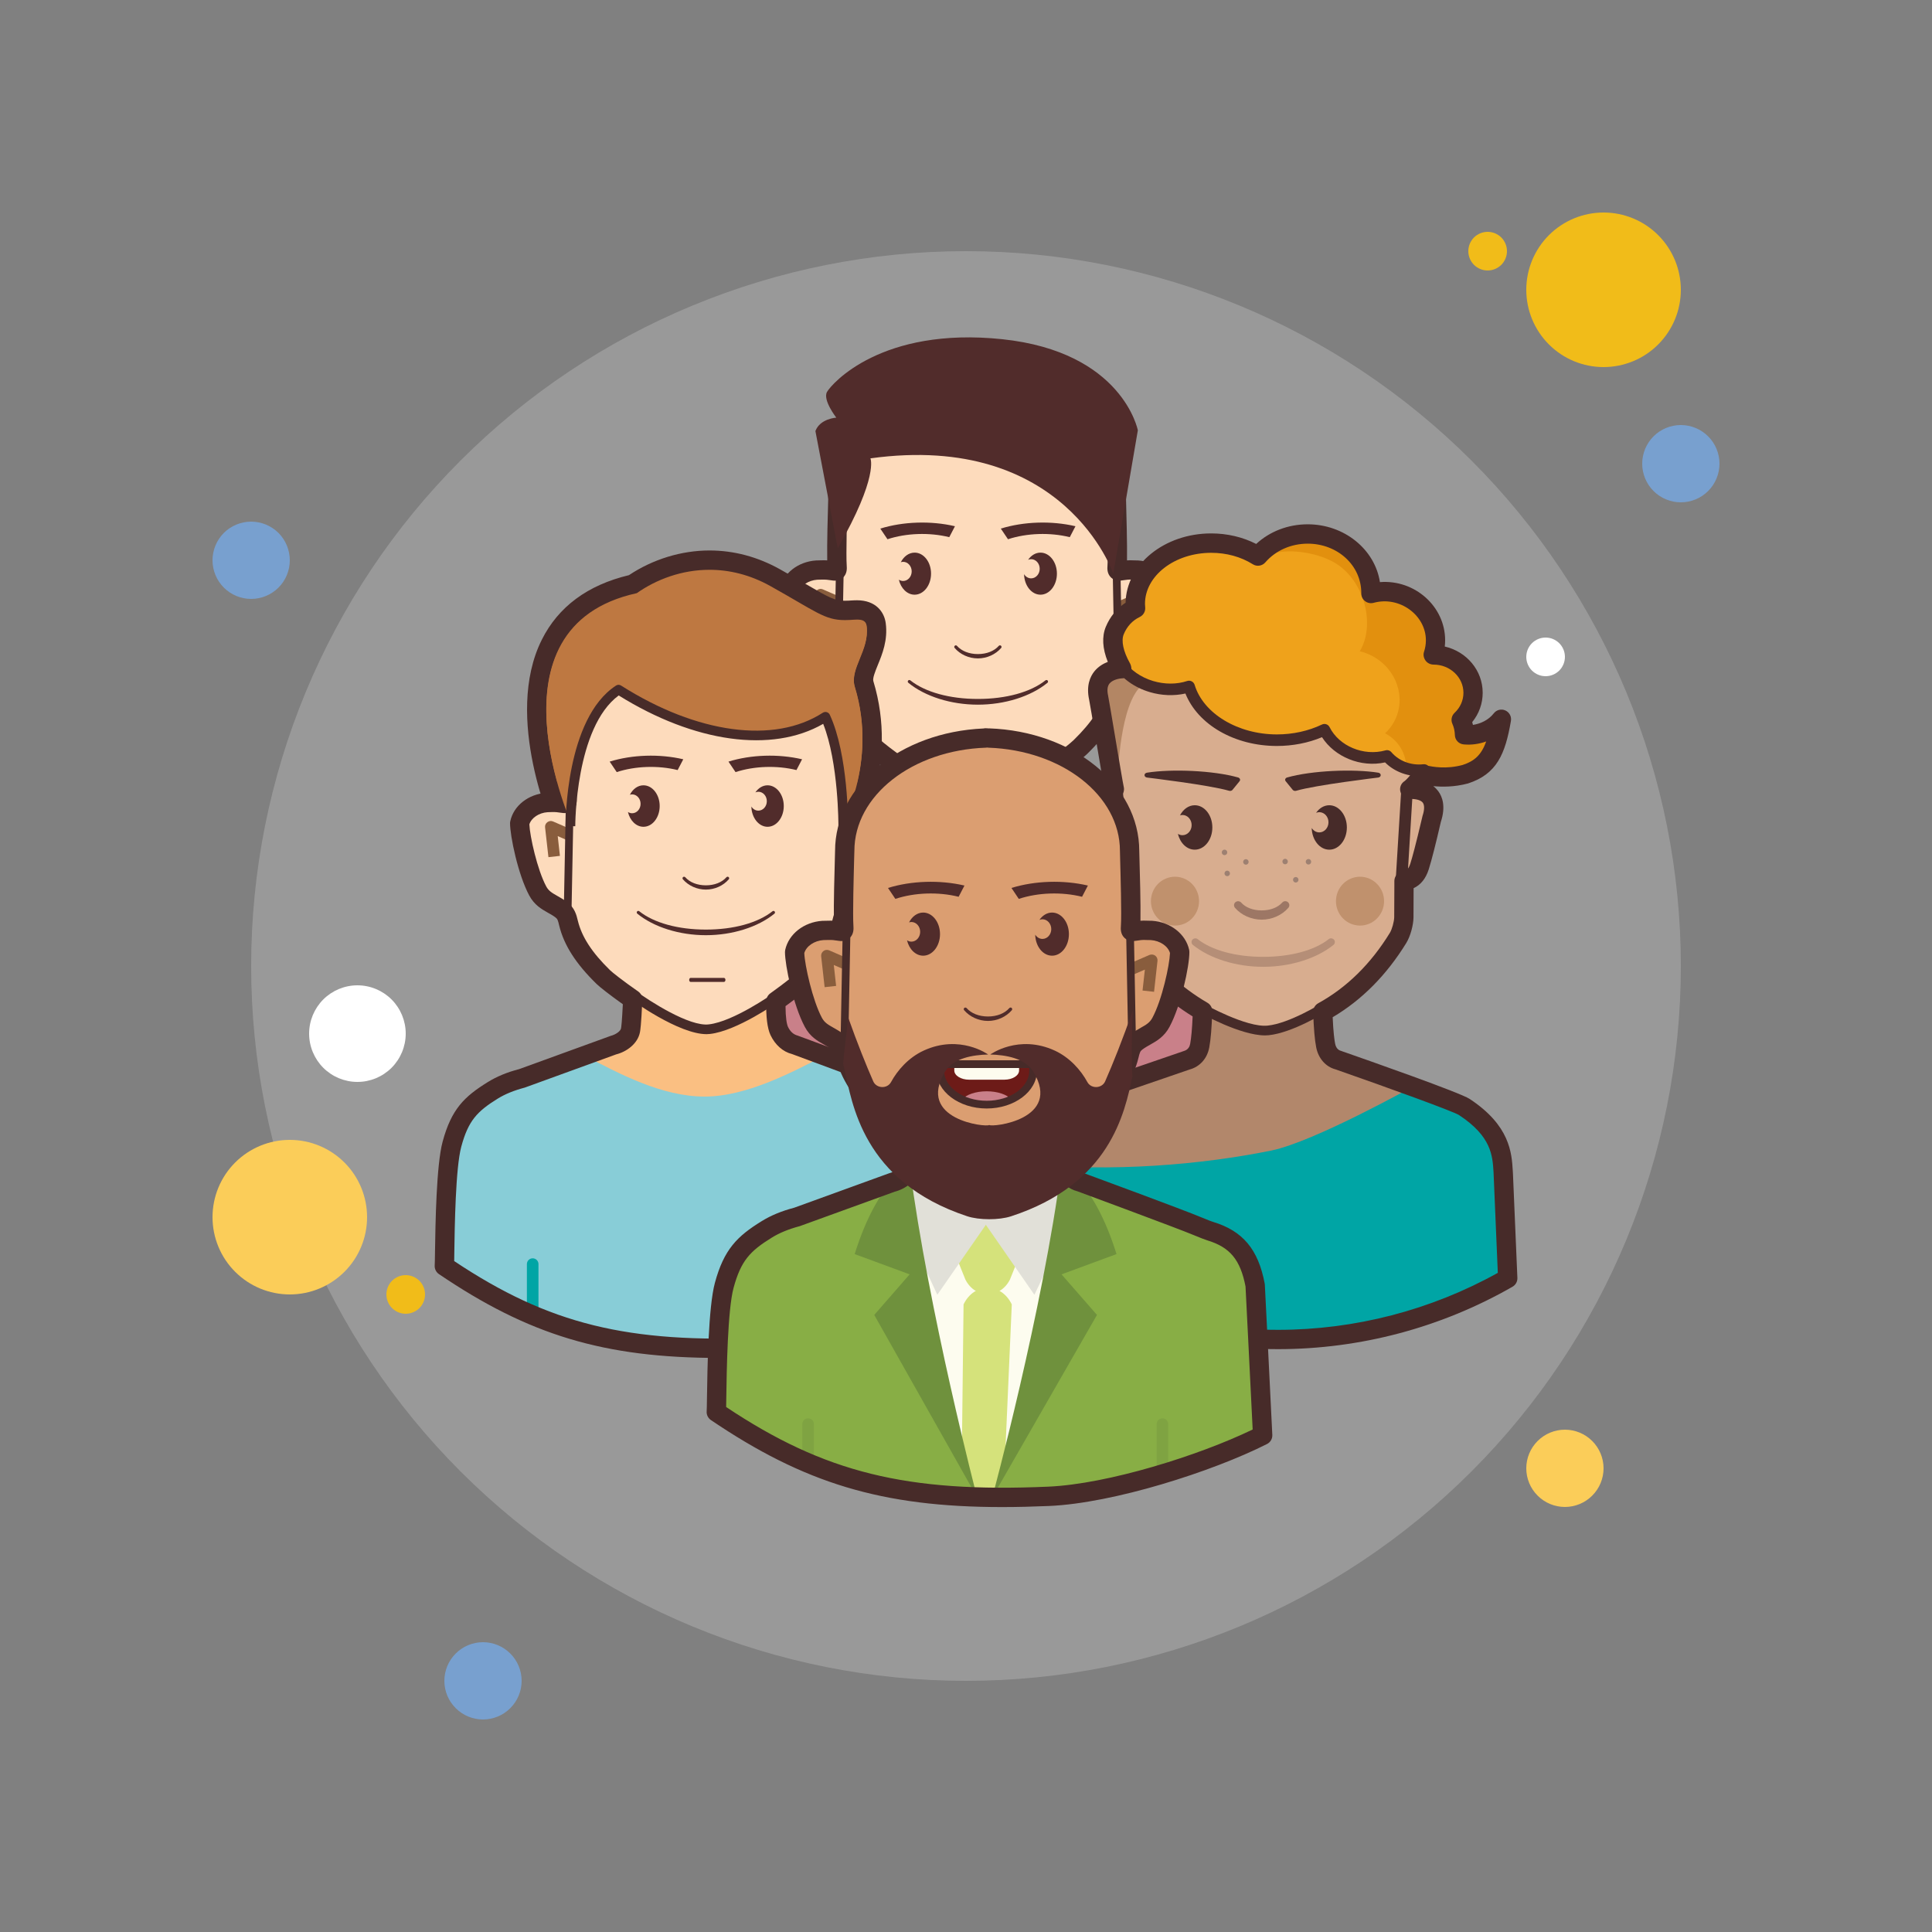 <svg width="53" height="53" viewBox="0 0 53 53" fill="none" xmlns="http://www.w3.org/2000/svg">
<rect x="0" y="0" width="53" height="53" fill="#808080" stroke="none"/>
<path d="M6.89 14.31C6.609 14.31 6.339 14.422 6.14 14.62C5.942 14.819 5.83 15.089 5.83 15.37C5.83 15.651 5.942 15.921 6.14 16.119C6.339 16.318 6.609 16.43 6.89 16.43C7.171 16.43 7.441 16.318 7.64 16.119C7.838 15.921 7.95 15.651 7.95 15.37C7.95 15.089 7.838 14.819 7.64 14.62C7.441 14.422 7.171 14.31 6.89 14.31Z" fill="#78A0CF"/>
<path d="M40.81 6.36C40.669 6.36 40.535 6.416 40.435 6.515C40.336 6.615 40.28 6.749 40.28 6.89C40.28 7.031 40.336 7.165 40.435 7.265C40.535 7.364 40.669 7.42 40.81 7.42C40.951 7.42 41.085 7.364 41.185 7.265C41.284 7.165 41.34 7.031 41.34 6.89C41.34 6.749 41.284 6.615 41.185 6.515C41.085 6.416 40.951 6.36 40.81 6.36Z" fill="#F1BC19"/>
<path opacity="0.2" d="M26.5 6.89C21.299 6.89 16.311 8.956 12.634 12.634C8.956 16.311 6.89 21.299 6.89 26.5C6.89 31.701 8.956 36.689 12.634 40.366C16.311 44.044 21.299 46.11 26.5 46.11C31.701 46.11 36.689 44.044 40.366 40.366C44.044 36.689 46.11 31.701 46.11 26.5C46.11 21.299 44.044 16.311 40.366 12.634C36.689 8.956 31.701 6.89 26.5 6.89V6.89Z" fill="white"/>
<path d="M43.99 5.83C43.428 5.83 42.889 6.053 42.491 6.451C42.093 6.849 41.87 7.388 41.87 7.95C41.87 8.512 42.093 9.051 42.491 9.449C42.889 9.847 43.428 10.07 43.99 10.07C44.552 10.07 45.092 9.847 45.489 9.449C45.887 9.051 46.11 8.512 46.11 7.95C46.11 7.388 45.887 6.849 45.489 6.451C45.092 6.053 44.552 5.83 43.99 5.83V5.83Z" fill="#F1BC19"/>
<path d="M46.11 11.66C45.829 11.66 45.559 11.772 45.361 11.97C45.162 12.169 45.05 12.439 45.05 12.72C45.05 13.001 45.162 13.271 45.361 13.47C45.559 13.668 45.829 13.78 46.11 13.78C46.391 13.78 46.661 13.668 46.859 13.47C47.058 13.271 47.17 13.001 47.17 12.72C47.17 12.439 47.058 12.169 46.859 11.97C46.661 11.772 46.391 11.66 46.11 11.66Z" fill="#78A0CF"/>
<path d="M42.93 39.22C42.649 39.22 42.379 39.332 42.181 39.531C41.982 39.729 41.87 39.999 41.87 40.28C41.87 40.561 41.982 40.831 42.181 41.029C42.379 41.228 42.649 41.34 42.93 41.34C43.211 41.34 43.481 41.228 43.679 41.029C43.878 40.831 43.99 40.561 43.99 40.28C43.99 39.999 43.878 39.729 43.679 39.531C43.481 39.332 43.211 39.22 42.93 39.22ZM7.95 31.27C7.388 31.27 6.849 31.493 6.451 31.891C6.053 32.288 5.83 32.828 5.83 33.39C5.83 33.952 6.053 34.492 6.451 34.889C6.849 35.287 7.388 35.51 7.95 35.51C8.512 35.51 9.051 35.287 9.449 34.889C9.847 34.492 10.07 33.952 10.07 33.39C10.07 32.828 9.847 32.288 9.449 31.891C9.051 31.493 8.512 31.27 7.95 31.27Z" fill="#FBCD59"/>
<path d="M13.25 45.05C12.969 45.05 12.699 45.162 12.501 45.361C12.302 45.559 12.19 45.829 12.19 46.11C12.19 46.391 12.302 46.661 12.501 46.859C12.699 47.058 12.969 47.17 13.25 47.17C13.531 47.17 13.801 47.058 13.999 46.859C14.198 46.661 14.31 46.391 14.31 46.11C14.31 45.829 14.198 45.559 13.999 45.361C13.801 45.162 13.531 45.05 13.25 45.05Z" fill="#78A0CF"/>
<path d="M9.805 27.03C9.454 27.03 9.117 27.17 8.868 27.418C8.62 27.667 8.48 28.004 8.48 28.355C8.48 28.706 8.62 29.043 8.868 29.292C9.117 29.54 9.454 29.68 9.805 29.68C10.156 29.68 10.493 29.54 10.742 29.292C10.99 29.043 11.13 28.706 11.13 28.355C11.13 28.004 10.99 27.667 10.742 27.418C10.493 27.17 10.156 27.03 9.805 27.03V27.03Z" fill="white"/>
<path d="M11.13 34.98C10.989 34.98 10.855 35.036 10.755 35.135C10.656 35.235 10.6 35.369 10.6 35.51C10.6 35.651 10.656 35.785 10.755 35.885C10.855 35.984 10.989 36.04 11.13 36.04C11.271 36.04 11.405 35.984 11.505 35.885C11.604 35.785 11.66 35.651 11.66 35.51C11.66 35.369 11.604 35.235 11.505 35.135C11.405 35.036 11.271 34.98 11.13 34.98Z" fill="#F1BC19"/>
<path d="M42.4 17.49C42.259 17.49 42.125 17.546 42.025 17.645C41.926 17.745 41.87 17.879 41.87 18.02C41.87 18.161 41.926 18.295 42.025 18.395C42.125 18.494 42.259 18.55 42.4 18.55C42.541 18.55 42.675 18.494 42.775 18.395C42.874 18.295 42.93 18.161 42.93 18.02C42.93 17.879 42.874 17.745 42.775 17.645C42.675 17.546 42.541 17.49 42.4 17.49Z" fill="white"/>
<path d="M33.983 25.08C33.837 24.306 33.522 23.853 32.778 23.629C32.746 23.619 32.703 23.604 32.654 23.585C32.598 23.561 32.526 23.532 32.443 23.499C31.992 23.309 29.316 22.322 29.316 22.322C29.096 22.265 28.952 22.108 28.869 21.931C28.732 21.639 28.785 20.881 28.785 20.881C28.785 20.881 27.666 21.264 26.968 21.394C26.283 21.461 24.81 20.575 24.81 20.575C24.81 20.575 24.776 21.67 24.729 21.913C24.693 22.104 24.487 22.266 24.267 22.322L21.699 23.253C21.415 23.327 21.142 23.433 20.902 23.581C20.256 23.98 19.928 24.579 19.762 25.081C19.762 25.081 19.593 26.277 19.6 26.32C19.584 26.487 19.567 26.671 19.551 26.865C22.35 28.76 24.598 29.29 28.455 29.122C30.207 29.045 32.816 28.18 34.183 27.49C34.11 25.966 33.983 25.08 33.983 25.08Z" fill="#FABF82"/>
<path d="M32.778 23.643C32.746 23.634 32.703 23.618 32.654 23.599C32.598 23.575 32.526 23.546 32.443 23.514C32.165 23.396 31.035 22.973 30.214 22.668L30.175 22.658C29.268 23.123 27.978 23.821 26.792 23.821C25.606 23.821 24.418 23.19 23.409 22.658L23.296 22.688L21.698 23.267C21.414 23.341 21.142 23.447 20.902 23.595C20.256 23.994 19.928 24.593 19.762 25.095C19.762 25.095 19.593 26.291 19.599 26.334C19.584 26.501 19.567 28.296 19.55 28.49C22.349 30.385 24.597 30.915 28.454 30.747C30.207 30.67 32.816 29.805 34.183 29.115C34.111 27.592 33.983 25.096 33.983 25.096C33.837 24.321 33.521 23.868 32.778 23.643Z" fill="#C98089"/>
<path d="M31.206 15.517C31.164 15.515 31.12 15.514 31.076 15.514C30.728 15.497 30.629 15.636 30.645 15.421C30.673 15.039 30.619 13.489 30.619 13.41C30.619 11.804 28.942 10.493 26.846 10.421V10.416C26.832 10.416 26.818 10.418 26.804 10.418C26.79 10.418 26.776 10.416 26.762 10.416V10.421C24.667 10.493 22.989 11.804 22.989 13.41C22.989 13.489 22.936 15.039 22.964 15.421C22.98 15.636 22.881 15.497 22.532 15.514C22.488 15.514 22.445 15.515 22.403 15.517C22.021 15.543 21.712 15.786 21.647 16.086C21.693 16.115 21.867 17.431 22.148 17.95C22.305 18.239 22.55 18.28 22.802 18.467C22.942 18.57 22.969 18.687 23.007 18.842C23.148 19.416 23.541 19.903 23.971 20.319C24.183 20.524 25.593 22.026 26.804 21.951C28.021 21.905 29.424 20.524 29.637 20.319C30.067 19.903 30.459 19.416 30.601 18.842C30.639 18.687 30.666 18.57 30.805 18.467C31.057 18.28 31.302 18.239 31.459 17.95C31.741 17.431 31.914 16.115 31.961 16.086C31.896 15.786 31.587 15.543 31.206 15.517Z" fill="#FDDBBC"/>
<path d="M26.826 18.062C27.072 18.062 27.311 17.954 27.465 17.775C27.48 17.757 27.478 17.729 27.46 17.714C27.442 17.698 27.415 17.7 27.399 17.718C27.274 17.861 27.066 17.943 26.826 17.943C26.587 17.943 26.379 17.861 26.253 17.718C26.245 17.708 26.233 17.703 26.221 17.703C26.211 17.703 26.201 17.706 26.193 17.714C26.175 17.729 26.172 17.757 26.188 17.775C26.341 17.954 26.58 18.062 26.826 18.062ZM26.041 14.736L26.197 14.436C25.537 14.281 24.776 14.306 24.149 14.501L24.346 14.793C24.861 14.623 25.496 14.601 26.041 14.736ZM29.347 14.736L29.503 14.436C28.843 14.281 28.083 14.306 27.455 14.501L27.652 14.793C28.168 14.623 28.802 14.601 29.347 14.736ZM25.091 15.16C24.932 15.16 24.793 15.264 24.712 15.423C24.732 15.417 24.753 15.412 24.775 15.412C24.905 15.412 25.01 15.53 25.01 15.675C25.01 15.82 24.905 15.938 24.775 15.938C24.732 15.938 24.693 15.924 24.658 15.903C24.714 16.141 24.886 16.314 25.09 16.314C25.339 16.314 25.541 16.056 25.541 15.737C25.542 15.418 25.34 15.16 25.091 15.16ZM28.543 15.16C28.408 15.16 28.287 15.236 28.204 15.357C28.23 15.346 28.258 15.34 28.287 15.34C28.416 15.34 28.522 15.457 28.522 15.603C28.522 15.748 28.416 15.866 28.287 15.866C28.206 15.866 28.135 15.82 28.093 15.751C28.099 16.063 28.298 16.314 28.543 16.314C28.792 16.314 28.994 16.056 28.994 15.737C28.994 15.418 28.792 15.16 28.543 15.16ZM28.735 18.731C28.753 18.716 28.756 18.689 28.741 18.67C28.726 18.652 28.698 18.649 28.68 18.664C28.273 18.988 27.598 19.174 26.826 19.174C26.055 19.174 25.38 18.988 24.973 18.664C24.965 18.658 24.956 18.654 24.946 18.654C24.933 18.654 24.921 18.66 24.912 18.67C24.897 18.689 24.9 18.716 24.919 18.731C25.378 19.107 26.091 19.331 26.826 19.331C27.562 19.331 28.275 19.107 28.735 18.731ZM27.33 20.631C27.352 20.631 27.371 20.605 27.371 20.574C27.371 20.543 27.352 20.517 27.33 20.517H26.403C26.381 20.517 26.362 20.543 26.362 20.574C26.362 20.605 26.381 20.631 26.403 20.631H27.33Z" fill="#512C2B"/>
<path d="M27.204 31.09C23.976 31.09 21.892 30.444 19.401 28.758C19.322 28.704 19.278 28.611 19.286 28.516C19.289 28.477 19.29 28.349 19.293 28.162C19.305 27.371 19.329 25.726 19.506 25.075C19.749 24.176 20.105 23.825 20.762 23.419C21.008 23.267 21.301 23.146 21.631 23.06L24.175 22.136C24.343 22.092 24.456 21.993 24.469 21.926C24.48 21.868 24.498 21.702 24.52 21.25C24.165 20.997 23.875 20.77 23.787 20.684C23.212 20.122 22.883 19.608 22.751 19.064C22.713 18.908 22.7 18.876 22.644 18.834C22.573 18.779 22.501 18.74 22.434 18.702C22.258 18.602 22.059 18.49 21.916 18.224C21.602 17.64 21.382 16.571 21.382 16.214C21.382 16.196 21.384 16.177 21.389 16.159C21.481 15.73 21.891 15.408 22.385 15.375C22.435 15.372 22.483 15.371 22.533 15.371C22.591 15.369 22.646 15.37 22.693 15.373C22.685 14.915 22.708 14.084 22.72 13.694L22.725 13.508C22.725 11.757 24.468 10.32 26.704 10.222C26.723 10.218 26.743 10.215 26.763 10.215H26.847C26.868 10.215 26.888 10.218 26.907 10.222C29.142 10.321 30.885 11.757 30.885 13.508L30.89 13.692C30.901 14.086 30.924 14.931 30.917 15.373C30.97 15.37 31.026 15.367 31.089 15.372C31.131 15.373 31.176 15.372 31.223 15.375C31.719 15.408 32.129 15.731 32.221 16.159C32.225 16.177 32.227 16.196 32.227 16.214C32.227 16.614 31.998 17.658 31.694 18.224C31.551 18.49 31.352 18.602 31.176 18.702C31.108 18.74 31.036 18.779 30.965 18.834C30.91 18.875 30.897 18.908 30.862 19.053C30.727 19.607 30.398 20.122 29.823 20.683C29.736 20.769 29.436 21.017 29.04 21.303C29.042 21.622 29.075 21.81 29.109 21.882C29.172 22.015 29.263 22.098 29.382 22.128C29.518 22.177 32.095 23.128 32.546 23.318C32.626 23.35 32.7 23.38 32.759 23.405C32.791 23.417 32.829 23.431 32.857 23.439C33.656 23.68 34.071 24.176 34.244 25.094C34.246 25.106 34.248 25.118 34.249 25.13C34.249 25.13 34.376 27.627 34.448 29.151C34.454 29.255 34.397 29.353 34.304 29.4C32.838 30.14 30.189 30.985 28.466 31.061C28.025 31.08 27.606 31.09 27.204 31.09ZM19.82 28.4C22.457 30.157 24.654 30.702 28.443 30.531C30.037 30.462 32.469 29.7 33.91 29.003C33.84 27.552 33.731 25.395 33.72 25.175C33.582 24.462 33.305 24.128 32.702 23.947C32.665 23.935 32.616 23.917 32.56 23.897C32.495 23.869 32.427 23.841 32.346 23.81C31.9 23.621 29.251 22.643 29.224 22.633C28.979 22.573 28.758 22.382 28.629 22.107C28.542 21.921 28.502 21.603 28.511 21.161C28.512 21.078 28.554 21 28.622 20.951C29.037 20.656 29.378 20.378 29.451 20.305C29.952 19.816 30.235 19.382 30.344 18.939C30.388 18.759 30.434 18.569 30.647 18.41C30.738 18.341 30.828 18.289 30.915 18.241C31.06 18.159 31.157 18.104 31.227 17.974C31.485 17.493 31.683 16.571 31.696 16.245C31.641 16.062 31.433 15.92 31.188 15.903C31.153 15.901 31.115 15.9 31.076 15.9C30.962 15.894 30.888 15.907 30.828 15.916C30.736 15.931 30.599 15.953 30.483 15.847C30.365 15.738 30.376 15.587 30.381 15.523C30.403 15.223 30.372 14.121 30.36 13.706C30.357 13.596 30.355 13.524 30.355 13.508C30.355 12.03 28.81 10.818 26.838 10.749C26.826 10.749 26.815 10.748 26.804 10.746C26.793 10.748 26.782 10.749 26.771 10.749C24.799 10.818 23.254 12.03 23.254 13.508C23.254 13.524 23.252 13.597 23.248 13.709C23.237 14.122 23.206 15.223 23.228 15.522C23.233 15.586 23.243 15.738 23.125 15.847C23.009 15.953 22.872 15.931 22.78 15.916C22.721 15.907 22.651 15.897 22.546 15.9C22.494 15.9 22.456 15.901 22.419 15.903C22.176 15.92 21.967 16.062 21.913 16.245C21.926 16.574 22.133 17.509 22.382 17.974C22.453 18.104 22.548 18.159 22.694 18.241C22.781 18.29 22.871 18.341 22.962 18.41C23.175 18.569 23.222 18.76 23.263 18.93C23.373 19.382 23.657 19.816 24.157 20.305C24.214 20.36 24.512 20.599 24.944 20.9C25.019 20.953 25.062 21.039 25.057 21.13C25.034 21.627 25.013 21.904 24.99 22.027C24.927 22.352 24.614 22.57 24.332 22.642L21.789 23.565C21.487 23.645 21.243 23.746 21.041 23.87C20.457 24.23 20.214 24.488 20.018 25.213C19.859 25.8 19.834 27.46 19.824 28.169C19.822 28.259 19.82 28.337 19.82 28.4Z" fill="#472B29"/>
<path d="M31.279 17.282L30.963 17.247L31.025 16.693L30.742 16.815L30.615 16.523L31.151 16.291C31.204 16.269 31.264 16.276 31.309 16.309C31.355 16.343 31.379 16.398 31.372 16.454L31.279 17.282ZM22.448 17.159L22.354 16.332C22.347 16.276 22.372 16.22 22.417 16.187C22.463 16.153 22.523 16.145 22.575 16.169L23.112 16.401L22.986 16.693L22.701 16.57L22.764 17.124L22.448 17.159Z" fill="#895D3D"/>
<path d="M22.981 18.788C22.98 18.788 22.979 18.788 22.979 18.788C22.92 18.787 22.874 18.739 22.875 18.68L22.934 15.563C22.935 15.505 22.992 15.462 23.042 15.459C23.1 15.46 23.147 15.509 23.146 15.567L23.087 18.685C23.086 18.742 23.039 18.788 22.981 18.788ZM30.688 18.788C30.63 18.788 30.583 18.742 30.581 18.685L30.523 15.567C30.522 15.509 30.568 15.46 30.627 15.459C30.627 15.459 30.628 15.459 30.629 15.459C30.686 15.459 30.734 15.505 30.735 15.563L30.794 18.68C30.795 18.739 30.748 18.787 30.69 18.788C30.689 18.788 30.688 18.788 30.688 18.788Z" fill="#472B29"/>
<path d="M26.847 22.082C26.066 22.082 24.766 21.134 24.709 21.091C24.65 21.048 24.637 20.965 24.68 20.906C24.724 20.848 24.807 20.835 24.866 20.878C25.249 21.159 26.364 21.871 26.912 21.814C27.592 21.737 28.689 20.964 28.7 20.956C28.759 20.914 28.842 20.928 28.884 20.988C28.927 21.048 28.913 21.131 28.853 21.173C28.805 21.206 27.69 21.993 26.942 22.078C26.911 22.081 26.88 22.082 26.847 22.082Z" fill="#472B29"/>
<path d="M22.369 11.825C22.496 11.482 22.942 11.457 22.942 11.457C22.942 11.457 22.562 10.972 22.688 10.75C22.815 10.528 24.178 8.958 27.491 9.305C30.803 9.653 31.214 11.805 31.214 11.805L30.54 15.737C30.54 15.737 29.218 11.837 23.878 12.574C23.878 12.574 24.111 13.07 22.982 15.039L22.369 11.825Z" fill="#512C2B"/>
<path d="M26.419 31.323C26.275 30.561 25.965 30.114 25.232 29.892C25.2 29.883 25.157 29.868 25.109 29.849C25.053 29.825 24.983 29.797 24.901 29.764C24.456 29.577 21.818 28.603 21.818 28.603C21.601 28.548 21.459 28.393 21.377 28.218C21.242 27.93 21.294 27.183 21.294 27.183C21.294 27.183 20.191 27.56 19.503 27.689C18.828 27.755 17.376 26.881 17.376 26.881C17.376 26.881 17.342 27.961 17.296 28.2C17.26 28.388 17.057 28.548 16.84 28.603L14.308 29.521C14.028 29.594 13.759 29.699 13.523 29.845C12.886 30.238 12.563 30.829 12.399 31.323C12.399 31.323 12.232 32.502 12.239 32.545C12.223 32.709 12.206 32.891 12.19 33.082C14.95 34.95 17.166 35.474 20.968 35.307C22.696 35.232 25.269 34.379 26.617 33.699C26.546 32.197 26.419 31.323 26.419 31.323Z" fill="#FABF82"/>
<path d="M25.232 29.907C25.2 29.898 25.157 29.883 25.109 29.864C25.053 29.84 24.983 29.811 24.901 29.779C24.626 29.663 23.512 29.247 22.703 28.945L22.664 28.935C21.77 29.394 20.498 30.082 19.329 30.082C18.16 30.082 16.989 29.46 15.994 28.935L15.882 28.965L14.307 29.535C14.027 29.608 13.758 29.713 13.522 29.859C12.885 30.252 12.563 30.843 12.398 31.338C12.398 31.338 12.232 32.517 12.238 32.559C12.222 32.724 12.206 34.494 12.19 34.685C14.949 36.553 17.166 37.077 20.968 36.91C22.696 36.834 25.268 35.982 26.616 35.301C26.545 33.8 26.419 31.338 26.419 31.338C26.276 30.575 25.965 30.128 25.232 29.907Z" fill="#88CDD7"/>
<path d="M15.47 22.769C15.413 22.644 14.089 19.688 15.101 17.667C15.522 16.825 16.282 16.272 17.361 16.024C17.984 15.6 18.728 15.366 19.464 15.366C20.087 15.366 20.691 15.527 21.26 15.844C21.556 16.009 21.795 16.148 21.995 16.265C22.631 16.634 22.822 16.745 23.175 16.745C23.215 16.745 23.257 16.744 23.302 16.741C23.402 16.735 23.457 16.731 23.508 16.731C23.938 16.731 24.02 17.009 24.036 17.128C24.088 17.522 23.953 17.854 23.834 18.147C23.737 18.385 23.653 18.592 23.705 18.761C24.369 20.943 23.338 22.719 23.294 22.793L22.795 23.634L22.801 22.656C22.801 22.64 22.806 21.088 22.451 20.04C21.952 20.297 21.358 20.432 20.713 20.432C19.559 20.432 18.287 20.018 17.023 19.233C15.978 20.125 15.977 22.63 15.977 22.656L15.983 23.891L15.47 22.769Z" fill="#BE7841"/>
<path d="M19.464 15.631C20.002 15.631 20.569 15.763 21.131 16.076C22.387 16.777 22.62 17.011 23.175 17.011C23.22 17.011 23.267 17.009 23.317 17.007C23.383 17.003 23.448 16.997 23.509 16.997C23.645 16.997 23.754 17.025 23.773 17.164C23.86 17.819 23.294 18.325 23.45 18.839C24.088 20.934 23.064 22.66 23.064 22.66C23.064 22.66 23.077 20.747 22.583 19.657C22.074 19.993 21.435 20.169 20.711 20.169C19.618 20.169 18.331 19.767 17.008 18.913C15.695 19.786 15.71 22.66 15.71 22.66C15.71 22.66 13.223 17.201 17.469 16.272C18.009 15.892 18.707 15.631 19.464 15.631ZM19.464 15.101V15.631V15.101C18.692 15.101 17.911 15.341 17.254 15.778C16.12 16.049 15.316 16.645 14.864 17.548C13.796 19.681 15.17 22.749 15.229 22.879L16.25 25.122L16.241 22.657C16.238 22.008 16.388 20.323 17.06 19.568C18.307 20.308 19.563 20.699 20.712 20.699C21.279 20.699 21.813 20.599 22.284 20.409C22.539 21.387 22.535 22.641 22.535 22.656L22.524 24.61L23.521 22.93C23.567 22.852 24.656 20.977 23.958 18.684C23.934 18.605 24.011 18.415 24.079 18.247C24.205 17.94 24.36 17.558 24.298 17.094C24.258 16.791 24.03 16.467 23.509 16.467C23.452 16.467 23.392 16.47 23.329 16.474L23.286 16.477C23.247 16.479 23.21 16.48 23.175 16.48C22.903 16.48 22.76 16.403 22.129 16.036C21.927 15.918 21.686 15.779 21.39 15.613C20.78 15.274 20.132 15.101 19.464 15.101Z" fill="#472B29"/>
<path d="M14.613 36.24C14.525 36.24 14.454 36.169 14.454 36.081V34.678C14.454 34.59 14.525 34.519 14.613 34.519C14.701 34.519 14.772 34.59 14.772 34.678V36.081C14.772 36.169 14.701 36.24 14.613 36.24ZM23.971 36.487C23.883 36.487 23.812 36.416 23.812 36.328V34.678C23.812 34.59 23.883 34.519 23.971 34.519C24.059 34.519 24.13 34.59 24.13 34.678V36.328C24.13 36.416 24.059 36.487 23.971 36.487Z" fill="#00A5A5"/>
<path d="M23.681 21.895C23.64 21.893 23.598 21.892 23.554 21.892C23.211 21.876 23.24 22.005 23.255 21.793C23.283 21.416 23.104 19.895 23.104 19.818C23.104 18.234 21.45 16.942 19.384 16.87V16.866C19.37 16.866 19.356 16.868 19.342 16.868C19.329 16.867 19.315 16.866 19.301 16.866V16.87C17.235 16.942 15.581 18.234 15.581 19.818C15.581 19.895 15.528 21.423 15.556 21.8C15.571 22.012 15.474 21.875 15.131 21.892C15.087 21.892 15.045 21.893 15.003 21.895C14.627 21.92 14.323 22.16 14.258 22.456C14.304 22.484 14.475 23.782 14.753 24.294C14.907 24.579 15.149 24.619 15.398 24.803C15.535 24.905 15.562 25.02 15.6 25.173C15.739 25.738 16.126 26.219 16.55 26.629C16.759 26.831 18.149 28.313 19.342 28.238C20.542 28.193 21.926 26.831 22.135 26.629C22.559 26.219 22.946 25.738 23.085 25.173C23.123 25.02 23.149 24.905 23.287 24.803C23.536 24.619 23.777 24.579 23.932 24.294C24.209 23.782 24.381 22.484 24.427 22.456C24.362 22.16 24.058 21.921 23.681 21.895Z" fill="#FDDBBC"/>
<path d="M19.364 24.404C19.606 24.404 19.842 24.298 19.993 24.121C20.009 24.103 20.006 24.076 19.988 24.061C19.971 24.046 19.944 24.047 19.928 24.065C19.805 24.206 19.599 24.287 19.364 24.287C19.128 24.287 18.922 24.206 18.799 24.065C18.79 24.056 18.778 24.051 18.766 24.051C18.756 24.051 18.747 24.054 18.738 24.061C18.721 24.076 18.718 24.103 18.733 24.121C18.886 24.298 19.121 24.404 19.364 24.404ZM18.59 21.125L18.744 20.829C18.093 20.677 17.343 20.701 16.725 20.893L16.919 21.181C17.426 21.014 18.052 20.992 18.59 21.125ZM21.849 21.125L22.003 20.829C21.352 20.677 20.603 20.701 19.984 20.893L20.178 21.181C20.686 21.014 21.312 20.992 21.849 21.125ZM17.652 21.543C17.496 21.543 17.359 21.646 17.279 21.803C17.299 21.796 17.319 21.792 17.341 21.792C17.469 21.792 17.573 21.908 17.573 22.051C17.573 22.194 17.469 22.31 17.341 22.31C17.299 22.31 17.26 22.297 17.226 22.275C17.281 22.51 17.451 22.681 17.652 22.681C17.898 22.681 18.097 22.426 18.097 22.112C18.097 21.798 17.898 21.543 17.652 21.543ZM21.056 21.543C20.923 21.543 20.804 21.619 20.722 21.737C20.747 21.727 20.775 21.72 20.804 21.72C20.932 21.72 21.036 21.836 21.036 21.979C21.036 22.122 20.932 22.238 20.804 22.238C20.724 22.238 20.654 22.194 20.612 22.125C20.618 22.433 20.815 22.681 21.056 22.681C21.302 22.681 21.501 22.426 21.501 22.112C21.501 21.798 21.302 21.543 21.056 21.543ZM21.245 25.064C21.263 25.049 21.266 25.022 21.251 25.004C21.237 24.986 21.209 24.983 21.192 24.998C20.79 25.318 20.125 25.501 19.364 25.501C18.604 25.501 17.938 25.318 17.537 24.998C17.529 24.992 17.52 24.988 17.51 24.988C17.497 24.988 17.485 24.994 17.477 25.004C17.462 25.022 17.465 25.049 17.483 25.064C17.936 25.434 18.639 25.655 19.364 25.655C20.089 25.655 20.792 25.434 21.245 25.064ZM19.86 26.937C19.882 26.937 19.901 26.912 19.901 26.882C19.901 26.851 19.882 26.826 19.86 26.826H18.946C18.924 26.826 18.906 26.851 18.906 26.882C18.906 26.912 18.924 26.937 18.946 26.937H19.86Z" fill="#512C2B"/>
<path d="M19.735 37.252C16.552 37.252 14.497 36.615 12.041 34.952C11.962 34.898 11.918 34.806 11.925 34.71C11.929 34.672 11.93 34.543 11.933 34.357C11.945 33.579 11.969 31.959 12.143 31.317C12.383 30.43 12.734 30.084 13.384 29.683C13.626 29.533 13.915 29.413 14.241 29.329L16.749 28.418C16.913 28.375 17.024 28.278 17.036 28.213C17.044 28.175 17.062 28.034 17.086 27.549C16.735 27.299 16.45 27.076 16.364 26.991C15.798 26.438 15.472 25.93 15.341 25.393C15.305 25.24 15.293 25.208 15.239 25.168C15.168 25.114 15.098 25.075 15.03 25.038C14.856 24.939 14.659 24.828 14.518 24.565C14.209 23.988 13.992 22.934 13.992 22.582C13.992 22.563 13.995 22.544 13.999 22.526C14.09 22.102 14.496 21.784 14.985 21.75C15.033 21.747 15.081 21.746 15.13 21.746C15.186 21.744 15.238 21.744 15.284 21.748C15.277 21.296 15.3 20.48 15.311 20.097L15.315 19.914C15.315 18.185 17.036 16.767 19.241 16.67C19.26 16.666 19.28 16.663 19.3 16.663H19.383C19.404 16.663 19.424 16.666 19.443 16.67C21.648 16.768 23.368 18.185 23.368 19.914C23.369 19.936 23.38 20.036 23.396 20.175C23.461 20.773 23.529 21.428 23.521 21.744C23.603 21.746 23.65 21.747 23.697 21.75C24.188 21.784 24.593 22.102 24.685 22.526C24.689 22.544 24.691 22.563 24.691 22.582C24.691 22.976 24.465 24.006 24.165 24.565C24.024 24.828 23.827 24.939 23.653 25.038C23.586 25.075 23.516 25.115 23.445 25.168C23.39 25.208 23.379 25.24 23.344 25.383C23.211 25.928 22.887 26.436 22.319 26.991C22.233 27.075 21.937 27.319 21.549 27.601C21.55 27.913 21.583 28.098 21.616 28.168C21.677 28.298 21.767 28.379 21.882 28.409C22.017 28.457 24.559 29.394 25.003 29.583C25.081 29.613 25.155 29.642 25.214 29.668C25.243 29.68 25.278 29.692 25.305 29.7C26.098 29.94 26.508 30.429 26.679 31.336C26.681 31.348 26.683 31.36 26.683 31.372C26.683 31.372 26.809 33.834 26.88 35.336C26.885 35.441 26.828 35.538 26.735 35.585C25.29 36.315 22.679 37.148 20.98 37.222C20.546 37.243 20.131 37.252 19.735 37.252ZM12.46 34.595C15.058 36.327 17.224 36.858 20.957 36.694C22.528 36.625 24.923 35.874 26.344 35.189C26.275 33.758 26.167 31.636 26.156 31.418C26.02 30.717 25.748 30.389 25.155 30.209C25.12 30.199 25.071 30.181 25.013 30.159C24.951 30.132 24.885 30.105 24.806 30.075C24.364 29.888 21.752 28.925 21.726 28.915C21.483 28.855 21.265 28.667 21.137 28.395C21.05 28.21 21.011 27.896 21.02 27.46C21.023 27.377 21.063 27.299 21.132 27.25C21.54 26.959 21.876 26.686 21.949 26.614C22.442 26.132 22.721 25.704 22.828 25.268C22.871 25.092 22.917 24.903 23.128 24.745C23.218 24.677 23.307 24.626 23.392 24.578C23.548 24.49 23.632 24.438 23.698 24.316C23.952 23.842 24.148 22.936 24.161 22.614C24.106 22.438 23.898 22.297 23.663 22.281C23.628 22.279 23.591 22.278 23.553 22.278C23.549 22.278 23.499 22.276 23.495 22.275C23.288 22.266 23.164 22.26 23.063 22.145C22.969 22.038 22.979 21.916 22.987 21.819C23.009 21.516 22.915 20.65 22.869 20.234C22.85 20.059 22.838 19.938 22.838 19.915C22.838 18.46 21.316 17.267 19.374 17.2C19.363 17.199 19.352 17.198 19.341 17.196C19.33 17.198 19.32 17.199 19.308 17.2C17.366 17.267 15.844 18.46 15.844 19.915C15.844 19.931 15.842 20.004 15.839 20.113C15.828 20.522 15.798 21.607 15.819 21.901C15.824 21.965 15.834 22.116 15.717 22.224C15.601 22.329 15.464 22.307 15.373 22.294C15.314 22.284 15.239 22.274 15.143 22.277C15.091 22.278 15.055 22.279 15.019 22.281C14.784 22.297 14.576 22.438 14.522 22.614C14.535 22.939 14.739 23.859 14.984 24.316C15.049 24.438 15.134 24.49 15.29 24.578C15.375 24.626 15.465 24.677 15.555 24.745C15.766 24.903 15.813 25.093 15.853 25.262C15.962 25.705 16.241 26.133 16.734 26.614C16.789 26.669 17.081 26.903 17.509 27.2C17.583 27.252 17.626 27.339 17.621 27.43C17.59 28.134 17.564 28.27 17.556 28.315C17.494 28.637 17.184 28.854 16.904 28.924L14.398 29.835C14.1 29.914 13.86 30.012 13.661 30.134C13.086 30.49 12.847 30.743 12.654 31.457C12.497 32.034 12.473 33.668 12.463 34.366C12.462 34.455 12.461 34.532 12.46 34.595Z" fill="#472B29"/>
<path d="M23.756 23.636L23.44 23.601L23.501 23.059L23.225 23.178L23.099 22.887L23.626 22.657C23.679 22.635 23.739 22.642 23.784 22.675C23.83 22.709 23.854 22.765 23.847 22.821L23.756 23.636ZM15.045 23.514L14.953 22.699C14.946 22.643 14.97 22.587 15.016 22.554C15.062 22.52 15.121 22.512 15.174 22.536L15.702 22.765L15.576 23.057L15.3 22.937L15.36 23.479L15.045 23.514Z" fill="#895D3D"/>
<path d="M15.572 25.122C15.572 25.122 15.571 25.122 15.57 25.122C15.512 25.121 15.465 25.072 15.466 25.014L15.525 21.94C15.526 21.882 15.572 21.838 15.633 21.837C15.691 21.838 15.738 21.886 15.737 21.945L15.678 25.018C15.677 25.076 15.63 25.122 15.572 25.122ZM23.171 25.122C23.114 25.122 23.066 25.076 23.065 25.018L23.007 21.945C23.006 21.886 23.052 21.838 23.111 21.837C23.172 21.847 23.218 21.882 23.219 21.94L23.277 25.014C23.278 25.072 23.232 25.121 23.173 25.122C23.173 25.122 23.172 25.122 23.171 25.122ZM19.384 28.37C18.614 28.37 17.331 27.433 17.275 27.392C17.216 27.349 17.203 27.266 17.247 27.206C17.29 27.148 17.373 27.136 17.432 27.178C17.81 27.456 18.914 28.171 19.448 28.101C20.118 28.025 21.199 27.264 21.209 27.256C21.269 27.213 21.352 27.228 21.395 27.288C21.437 27.347 21.423 27.43 21.363 27.473C21.316 27.506 20.215 28.281 19.478 28.364C19.448 28.368 19.417 28.37 19.384 28.37Z" fill="#472B29"/>
<path d="M23.773 17.186C23.746 16.985 23.53 17.016 23.317 17.028C22.652 17.068 22.489 16.856 21.131 16.098C19.777 15.344 18.393 15.645 17.47 16.294C13.225 17.222 15.711 22.682 15.711 22.682C15.711 22.682 15.695 19.808 17.008 18.935C19.207 20.355 21.304 20.524 22.584 19.679C23.077 20.769 23.065 22.682 23.065 22.682C23.065 22.682 24.088 20.957 23.451 18.861C23.294 18.347 23.86 17.841 23.773 17.186Z" fill="#BE7841"/>
<path d="M23.265 22.667L23 22.665C23 22.647 23.007 20.924 22.582 19.857C21.177 20.666 19.053 20.374 16.973 19.078C15.781 19.956 15.781 22.638 15.781 22.666L15.516 22.666C15.515 22.546 15.516 19.711 16.896 18.809C16.939 18.779 16.995 18.778 17.04 18.808C19.122 20.129 21.242 20.414 22.572 19.552C22.605 19.532 22.645 19.525 22.68 19.536C22.717 19.547 22.748 19.573 22.764 19.608C23.273 20.712 23.266 22.587 23.265 22.667Z" fill="#472B29"/>
<path d="M40.136 30.366C39.886 30.192 36.687 29.084 36.687 29.084C36.483 29.03 36.37 28.866 36.334 28.682C36.29 28.46 36.267 28.105 36.256 27.755C37.117 27.282 37.792 26.588 38.32 25.73C38.407 25.587 38.476 25.33 38.478 25.163C38.481 24.832 38.481 24.5 38.482 24.169C38.686 24.14 38.828 24.024 38.908 23.769C39.041 23.35 39.24 22.474 39.242 22.466C39.421 21.922 39.156 21.642 38.639 21.652C38.703 21.612 38.901 21.409 38.979 21.253C38.992 21.254 39.004 21.256 39.017 21.256C39.067 21.256 39.116 21.251 39.165 21.245C39.846 21.465 40.883 21.33 41.156 19.732C40.905 20.054 40.49 20.189 40.142 20.158C40.139 20.013 40.107 19.875 40.05 19.748C40.252 19.56 40.377 19.297 40.377 19.005C40.377 18.432 39.893 17.967 39.295 17.967C39.291 17.967 39.286 17.968 39.282 17.968C39.324 17.84 39.347 17.705 39.347 17.565C39.347 16.828 38.724 16.23 37.955 16.23C37.824 16.23 37.696 16.249 37.575 16.282C37.575 16.265 37.578 16.248 37.578 16.23C37.578 15.357 36.8 14.649 35.841 14.649C35.286 14.649 34.793 14.887 34.475 15.255C34.122 15.033 33.677 14.899 33.193 14.899C32.043 14.899 31.11 15.645 31.11 16.565C31.11 16.606 31.115 16.646 31.118 16.686C30.848 16.815 30.639 17.026 30.548 17.298C30.457 17.566 30.754 18.317 30.743 18.343C30.667 18.344 29.945 18.397 30.105 19.135C30.139 19.295 30.398 21.582 30.535 21.649C30.018 21.639 29.755 21.922 29.933 22.466C29.936 22.473 30.134 23.349 30.267 23.769C30.357 24.051 30.521 24.164 30.763 24.174C30.766 24.455 30.767 24.735 30.754 25.014C30.739 25.366 30.845 25.673 31.043 25.959C31.547 26.689 32.184 27.287 32.956 27.736C32.944 28.088 32.922 28.447 32.879 28.682C32.845 28.866 32.729 29.03 32.526 29.084L29.91 29.983C29.648 30.055 29.396 30.157 29.175 30.3C28.021 31.046 27.953 32.531 27.975 32.615H34.606H41.238C41.259 32.53 41.209 31.116 40.136 30.366Z" fill="#D8AD8F"/>
<path d="M36.309 20.028C36.538 20.485 37.033 20.801 37.609 20.801C37.75 20.801 37.886 20.782 38.015 20.746C38.217 20.985 38.529 21.14 38.881 21.14C38.931 21.14 38.979 21.135 39.027 21.13C39.666 21.33 40.707 21.451 41.02 20.103C40.779 20.286 40.329 20.334 40.121 20.206C40.118 20.063 40.084 19.825 40.028 19.701C40.228 19.516 40.353 19.257 40.353 18.971C40.353 18.407 39.871 17.95 39.277 17.95C39.273 17.95 39.268 17.95 39.264 17.95C39.306 17.825 39.329 17.692 39.329 17.554C39.329 16.829 38.71 16.241 37.946 16.241C37.815 16.241 37.689 16.26 37.569 16.292C37.569 16.275 37.571 16.258 37.571 16.241C37.571 15.383 36.798 14.687 35.846 14.687C35.295 14.687 34.805 14.92 34.489 15.282C34.138 15.064 33.696 14.933 33.215 14.933C32.072 14.933 31.145 15.667 31.145 16.571C31.145 16.611 31.15 16.65 31.153 16.689C30.884 16.816 30.677 17.024 30.586 17.292C30.58 17.31 30.752 18.199 30.777 18.299C30.961 18.539 31.245 18.737 31.595 18.843C31.954 18.951 32.316 18.941 32.621 18.841C32.874 19.684 33.849 20.312 35.015 20.312C35.489 20.314 35.932 20.209 36.309 20.028Z" fill="#EFA21B"/>
<path d="M34.604 32.584H41.19C41.212 32.503 41.161 31.138 40.096 30.415C39.848 30.247 36.67 29.178 36.67 29.178C36.468 29.126 36.337 28.979 36.261 28.814C36.135 28.542 36.19 27.718 36.19 27.718C36.19 27.718 35.404 28.193 34.765 28.314C34.138 28.376 33.06 27.768 33.06 27.768C33.06 27.768 33.004 28.571 32.962 28.798C32.928 28.975 32.74 29.126 32.538 29.178L29.94 30.045C29.68 30.115 29.43 30.213 29.211 30.351C28.064 31.071 27.997 32.503 28.019 32.584H34.604V32.584Z" fill="#B2876B"/>
<path d="M35.072 36.76C37.361 36.76 39.506 36.148 41.358 35.083C41.286 32.501 41.357 30.785 40.087 30.395C39.809 30.31 38.762 29.806 38.762 29.806C38.762 29.806 36.05 31.323 34.874 31.563C32.996 31.945 30.507 32.169 28.095 31.92C28.07 32.024 28.028 33.843 27.985 34.585C30.006 35.957 32.445 36.76 35.072 36.76Z" fill="#00A5A5"/>
<path opacity="0.34" d="M30.877 18.478C30.813 18.489 30.695 18.534 30.645 18.544C30.239 18.623 30.274 18.965 30.274 18.965L30.656 21.419C30.669 21.207 30.722 19.316 31.324 18.799C31.292 18.783 30.905 18.533 30.877 18.478Z" fill="#6D3C14"/>
<path d="M33.965 21.328C33.29 21.137 32.145 21.088 31.463 21.197C31.424 21.204 31.396 21.232 31.397 21.264C31.397 21.297 31.425 21.324 31.464 21.33C31.478 21.332 33.181 21.535 33.716 21.693C33.725 21.696 33.734 21.697 33.743 21.697C33.77 21.697 33.796 21.686 33.811 21.668L34.005 21.43C34.02 21.412 34.023 21.39 34.015 21.371C34.007 21.351 33.988 21.335 33.965 21.328ZM35.31 21.328C35.984 21.137 37.13 21.088 37.811 21.197C37.85 21.204 37.878 21.232 37.877 21.264C37.877 21.297 37.849 21.324 37.81 21.33C37.796 21.332 36.093 21.535 35.558 21.693C35.549 21.696 35.54 21.697 35.531 21.697C35.504 21.697 35.478 21.686 35.463 21.668L35.269 21.43C35.255 21.412 35.251 21.39 35.259 21.371C35.267 21.351 35.285 21.335 35.31 21.328ZM32.776 22.09C32.606 22.09 32.457 22.201 32.371 22.368C32.392 22.362 32.415 22.357 32.438 22.357C32.577 22.357 32.69 22.481 32.69 22.635C32.69 22.788 32.577 22.912 32.438 22.912C32.392 22.912 32.351 22.898 32.314 22.875C32.373 23.126 32.557 23.309 32.775 23.309C33.042 23.309 33.258 23.036 33.258 22.7C33.258 22.363 33.042 22.09 32.776 22.09ZM36.466 22.09C36.321 22.09 36.192 22.171 36.104 22.298C36.131 22.287 36.161 22.28 36.192 22.28C36.331 22.28 36.444 22.404 36.444 22.557C36.444 22.71 36.331 22.835 36.192 22.835C36.106 22.835 36.03 22.787 35.984 22.714C35.991 23.044 36.204 23.309 36.466 23.309C36.733 23.309 36.948 23.036 36.948 22.699C36.948 22.363 36.732 22.09 36.466 22.09Z" fill="#472B29"/>
<path opacity="0.41" d="M34.612 25.229C34.894 25.229 35.167 25.107 35.344 24.903C35.383 24.857 35.377 24.788 35.331 24.748C35.284 24.709 35.214 24.714 35.175 24.759C35.053 24.897 34.847 24.975 34.611 24.975C34.375 24.975 34.169 24.897 34.048 24.759C34.009 24.716 33.938 24.71 33.891 24.749C33.845 24.788 33.84 24.858 33.879 24.904C34.056 25.107 34.33 25.229 34.612 25.229Z" fill="#472B29"/>
<path d="M34.703 28.404C34.025 28.404 32.945 27.799 32.897 27.772C32.834 27.736 32.811 27.655 32.847 27.591C32.882 27.527 32.963 27.506 33.028 27.541C33.039 27.547 34.197 28.197 34.776 28.135C35.369 28.075 36.238 27.535 36.247 27.53C36.308 27.493 36.391 27.511 36.429 27.572C36.468 27.634 36.45 27.715 36.388 27.755C36.35 27.778 35.458 28.332 34.803 28.399C34.77 28.402 34.737 28.404 34.703 28.404Z" fill="#472B29"/>
<path d="M40.12 20.168C40.118 20.026 40.084 19.79 40.027 19.667C40.227 19.483 40.352 19.226 40.352 18.942C40.352 18.381 39.87 17.927 39.276 17.927C39.272 17.927 39.268 17.928 39.264 17.928C39.305 17.804 39.328 17.671 39.328 17.535C39.328 16.815 38.709 16.231 37.946 16.231C37.814 16.231 37.688 16.25 37.568 16.282C37.569 16.265 37.571 16.248 37.571 16.231C37.571 15.379 36.798 14.687 35.845 14.687C35.416 14.687 35.026 14.829 34.724 15.061C34.865 15.204 34.772 15.041 34.865 15.204C35.316 15.039 36.079 15.146 36.563 15.408C37.4 15.861 37.738 17.074 37.327 17.823C37.318 17.838 37.309 17.852 37.3 17.866C37.421 17.894 37.541 17.939 37.656 18.001C38.326 18.364 38.589 19.17 38.242 19.802C38.176 19.923 38.093 20.028 37.996 20.117C38 20.119 38.004 20.121 38.008 20.122C38.371 20.319 38.575 20.683 38.578 21.051C38.675 21.077 38.775 21.095 38.881 21.095C38.931 21.095 38.979 21.09 39.027 21.084C39.666 21.283 40.707 21.404 41.02 20.065C40.779 20.248 40.328 20.296 40.12 20.168Z" fill="#E2900E"/>
<path d="M39.697 21.455C39.431 21.455 39.171 21.391 39.019 21.287C38.644 21.317 38.258 21.178 37.996 20.915C37.33 21.061 36.614 20.765 36.266 20.223C35.886 20.382 35.461 20.464 35.029 20.464C33.868 20.464 32.862 19.88 32.519 19.025C32.206 19.095 31.865 19.083 31.541 18.986C31.124 18.862 30.779 18.616 30.57 18.294C30.522 18.22 30.542 18.122 30.616 18.074C30.69 18.026 30.788 18.046 30.836 18.12C31.002 18.375 31.292 18.58 31.633 18.682C31.948 18.776 32.281 18.777 32.57 18.681C32.612 18.668 32.655 18.672 32.693 18.692C32.731 18.712 32.759 18.746 32.772 18.787C33.009 19.575 33.958 20.147 35.029 20.147C35.467 20.147 35.894 20.053 36.264 19.876C36.341 19.838 36.436 19.87 36.474 19.948C36.736 20.468 37.406 20.751 38.007 20.585C38.067 20.567 38.13 20.588 38.171 20.636C38.38 20.883 38.723 21.004 39.049 20.965C39.096 20.96 39.146 20.976 39.18 21.011C39.287 21.119 39.792 21.211 40.103 21.057C40.183 21.019 40.278 21.05 40.317 21.129C40.356 21.207 40.324 21.303 40.245 21.342C40.088 21.421 39.891 21.455 39.697 21.455Z" fill="#472B29"/>
<path opacity="0.8" d="M32.233 24.051C32.058 24.051 31.89 24.122 31.766 24.248C31.643 24.373 31.573 24.544 31.573 24.721C31.573 24.899 31.643 25.069 31.766 25.195C31.89 25.321 32.058 25.391 32.233 25.391C32.408 25.391 32.576 25.321 32.7 25.195C32.823 25.069 32.893 24.899 32.893 24.721C32.893 24.544 32.823 24.373 32.7 24.248C32.576 24.122 32.408 24.051 32.233 24.051V24.051ZM37.309 24.051C37.134 24.051 36.966 24.122 36.842 24.248C36.718 24.373 36.649 24.544 36.649 24.721C36.649 24.899 36.718 25.069 36.842 25.195C36.966 25.321 37.134 25.391 37.309 25.391C37.484 25.391 37.652 25.321 37.775 25.195C37.899 25.069 37.969 24.899 37.969 24.721C37.969 24.544 37.899 24.373 37.775 24.248C37.652 24.122 37.484 24.051 37.309 24.051Z" fill="#BA8964"/>
<path opacity="0.8" d="M33.592 23.308C33.572 23.308 33.553 23.316 33.539 23.33C33.525 23.344 33.517 23.363 33.517 23.384C33.517 23.404 33.525 23.423 33.539 23.437C33.553 23.451 33.572 23.459 33.592 23.459C33.612 23.459 33.631 23.451 33.645 23.437C33.659 23.423 33.667 23.404 33.667 23.384C33.667 23.363 33.659 23.344 33.645 23.33C33.631 23.316 33.612 23.308 33.592 23.308V23.308ZM33.666 23.884C33.646 23.884 33.627 23.892 33.613 23.907C33.599 23.921 33.591 23.94 33.591 23.96C33.591 23.98 33.599 24 33.613 24.014C33.627 24.028 33.646 24.036 33.666 24.036C33.686 24.036 33.705 24.028 33.719 24.014C33.733 24 33.741 23.98 33.741 23.96C33.741 23.94 33.733 23.921 33.719 23.907C33.705 23.892 33.686 23.884 33.666 23.884V23.884ZM34.178 23.569C34.158 23.569 34.139 23.577 34.125 23.591C34.111 23.605 34.103 23.625 34.103 23.645C34.103 23.665 34.111 23.684 34.125 23.698C34.139 23.713 34.158 23.721 34.178 23.721C34.198 23.721 34.217 23.713 34.231 23.698C34.245 23.684 34.253 23.665 34.253 23.645C34.253 23.625 34.245 23.605 34.231 23.591C34.217 23.577 34.198 23.569 34.178 23.569V23.569ZM35.255 23.558C35.235 23.558 35.216 23.567 35.202 23.581C35.188 23.595 35.18 23.614 35.18 23.634C35.18 23.654 35.188 23.674 35.202 23.688C35.216 23.702 35.235 23.71 35.255 23.71C35.274 23.71 35.293 23.702 35.307 23.688C35.321 23.674 35.329 23.654 35.329 23.634C35.329 23.614 35.321 23.595 35.307 23.581C35.293 23.567 35.274 23.558 35.255 23.558V23.558ZM35.546 24.059C35.526 24.059 35.507 24.067 35.493 24.081C35.479 24.095 35.471 24.114 35.471 24.135C35.471 24.155 35.479 24.174 35.493 24.188C35.507 24.202 35.526 24.21 35.546 24.21C35.566 24.21 35.585 24.202 35.599 24.188C35.613 24.174 35.621 24.155 35.621 24.135C35.621 24.114 35.613 24.095 35.599 24.081C35.585 24.067 35.566 24.059 35.546 24.059V24.059ZM35.895 23.565C35.875 23.565 35.856 23.573 35.842 23.587C35.828 23.601 35.82 23.62 35.82 23.641C35.82 23.661 35.828 23.68 35.842 23.694C35.856 23.709 35.875 23.716 35.895 23.716C35.915 23.716 35.934 23.709 35.948 23.694C35.962 23.68 35.969 23.661 35.969 23.641C35.969 23.62 35.962 23.601 35.948 23.587C35.934 23.573 35.915 23.565 35.895 23.565V23.565Z" fill="#8E7469"/>
<path d="M30.869 24.33C30.788 24.33 30.718 24.268 30.71 24.186L30.477 21.642C30.469 21.555 30.533 21.478 30.621 21.47C30.706 21.461 30.786 21.526 30.794 21.613L31.027 24.157C31.035 24.244 30.971 24.322 30.883 24.33C30.879 24.33 30.874 24.33 30.869 24.33ZM38.448 24.295C38.445 24.295 38.442 24.295 38.438 24.295C38.351 24.289 38.284 24.214 38.289 24.126L38.441 21.644C38.446 21.557 38.506 21.486 38.609 21.495C38.697 21.501 38.764 21.576 38.758 21.664L38.607 24.146C38.602 24.23 38.532 24.295 38.448 24.295Z" fill="#472B29"/>
<path d="M35.058 37.011C32.46 37.011 29.954 36.245 27.81 34.796C27.731 34.742 27.687 34.649 27.695 34.553C27.724 34.221 27.753 33.651 27.782 33.115C27.828 32.224 27.848 31.9 27.873 31.768C27.875 31.747 27.881 31.727 27.888 31.708C28.041 31.209 28.369 30.526 29.064 30.077C29.292 29.93 29.563 29.812 29.871 29.727L32.471 28.834C32.598 28.799 32.637 28.706 32.65 28.634C32.68 28.47 32.703 28.218 32.717 27.883C31.981 27.429 31.356 26.833 30.856 26.109C30.614 25.758 30.504 25.395 30.521 25.003C30.53 24.799 30.532 24.596 30.531 24.394C30.299 24.314 30.136 24.131 30.046 23.849C29.933 23.491 29.774 22.817 29.711 22.543C29.572 22.119 29.674 21.851 29.784 21.702C29.865 21.593 30.008 21.469 30.255 21.414C30.211 21.163 30.145 20.773 30.063 20.281C29.975 19.754 29.893 19.263 29.877 19.191C29.794 18.804 29.909 18.558 30.02 18.419C30.126 18.287 30.262 18.207 30.39 18.157C30.243 17.791 30.224 17.465 30.335 17.196C30.452 16.916 30.637 16.69 30.878 16.534C30.898 15.483 31.944 14.633 33.226 14.633C33.667 14.633 34.09 14.733 34.461 14.922C34.834 14.577 35.338 14.383 35.873 14.383C36.881 14.383 37.718 15.074 37.855 15.969C38.815 15.894 39.644 16.639 39.644 17.563C39.644 17.621 39.641 17.679 39.634 17.736C40.233 17.874 40.674 18.39 40.674 19.004C40.674 19.3 40.574 19.58 40.387 19.809C40.395 19.834 40.401 19.86 40.407 19.886C40.611 19.855 40.833 19.756 40.979 19.568C41.054 19.472 41.184 19.439 41.295 19.489C41.406 19.538 41.469 19.656 41.449 19.776C41.293 20.691 41.059 21.235 40.273 21.492C39.887 21.595 39.551 21.588 39.32 21.566C39.377 21.611 39.421 21.658 39.455 21.704C39.566 21.853 39.667 22.12 39.526 22.548C39.383 23.169 39.273 23.599 39.194 23.849C39.114 24.101 38.975 24.274 38.779 24.365C38.779 24.632 38.779 24.899 38.776 25.166C38.773 25.388 38.688 25.69 38.578 25.869C38.038 26.747 37.36 27.432 36.559 27.905C36.576 28.309 36.605 28.521 36.626 28.63C36.648 28.739 36.702 28.805 36.787 28.828C37.563 29.099 40.053 29.973 40.314 30.145C41.425 30.876 41.47 31.627 41.5 32.123L41.504 32.188L41.626 35.057C41.63 35.157 41.578 35.249 41.493 35.298C39.54 36.419 37.315 37.011 35.058 37.011ZM28.236 34.443C30.262 35.777 32.618 36.481 35.058 36.481C37.168 36.481 39.25 35.941 41.089 34.918L40.972 32.156C40.944 31.695 40.912 31.173 40.023 30.588C39.845 30.48 38.143 29.862 36.632 29.334C36.371 29.265 36.167 29.038 36.107 28.733C36.066 28.527 36.038 28.2 36.024 27.763C36.021 27.663 36.075 27.57 36.162 27.522C36.943 27.093 37.605 26.443 38.128 25.59C38.187 25.493 38.245 25.284 38.247 25.16C38.25 24.877 38.25 24.594 38.251 24.31V24.168C38.251 24.036 38.348 23.925 38.478 23.906C38.56 23.895 38.632 23.871 38.69 23.689C38.741 23.527 38.837 23.18 39.008 22.45C39.01 22.441 39.022 22.39 39.024 22.382C39.079 22.216 39.081 22.088 39.031 22.019C38.979 21.951 38.85 21.914 38.678 21.916C38.676 21.916 38.674 21.916 38.672 21.916C38.555 21.916 38.452 21.839 38.419 21.726C38.385 21.611 38.432 21.488 38.534 21.426C38.575 21.396 38.725 21.238 38.776 21.135C38.824 21.041 38.922 20.999 39.024 20.988C39.066 20.991 39.102 20.994 39.157 21.005C39.297 21.032 39.667 21.108 40.124 20.985C40.449 20.879 40.638 20.709 40.771 20.34C40.575 20.411 40.362 20.441 40.152 20.421C40.017 20.409 39.913 20.297 39.911 20.162C39.908 20.056 39.886 19.953 39.843 19.857C39.796 19.754 39.821 19.632 39.903 19.555C40.059 19.409 40.146 19.213 40.146 19.005C40.146 18.579 39.779 18.232 39.328 18.232C39.243 18.232 39.156 18.191 39.107 18.122C39.057 18.053 39.037 17.964 39.064 17.883C39.098 17.782 39.116 17.674 39.116 17.565C39.116 16.877 38.393 16.34 37.679 16.538C37.598 16.559 37.511 16.541 37.446 16.49C37.379 16.438 37.342 16.358 37.344 16.274C37.347 15.505 36.687 14.914 35.875 14.914C35.417 14.914 34.993 15.102 34.711 15.428C34.625 15.527 34.479 15.549 34.37 15.48C34.041 15.274 33.646 15.165 33.228 15.165C32.225 15.165 31.41 15.793 31.41 16.566C31.41 16.599 31.413 16.63 31.416 16.663C31.426 16.773 31.366 16.877 31.267 16.925C31.066 17.022 30.918 17.181 30.827 17.4C30.753 17.58 30.815 17.869 30.996 18.192C31.038 18.266 31.053 18.378 31.018 18.456C30.975 18.549 30.881 18.609 30.779 18.609C30.73 18.61 30.526 18.638 30.435 18.753C30.379 18.825 30.366 18.934 30.398 19.08C30.413 19.154 30.498 19.654 30.588 20.194C30.686 20.779 30.808 21.505 30.828 21.59C30.846 21.669 30.827 21.753 30.776 21.817C30.724 21.88 30.661 21.926 30.565 21.916C30.41 21.923 30.265 21.95 30.213 22.018C30.162 22.087 30.165 22.217 30.22 22.384C30.292 22.692 30.447 23.35 30.555 23.689C30.612 23.871 30.682 23.905 30.809 23.911C30.95 23.917 31.061 24.032 31.063 24.173C31.065 24.457 31.067 24.742 31.053 25.027C31.042 25.304 31.118 25.553 31.296 25.81C31.781 26.513 32.396 27.084 33.124 27.509C33.208 27.557 33.259 27.649 33.255 27.746C33.241 28.192 33.214 28.514 33.174 28.73C33.119 29.036 32.915 29.265 32.629 29.341L30.031 30.234C29.759 30.31 29.537 30.404 29.355 30.523C28.787 30.89 28.519 31.462 28.394 31.879C28.394 31.88 28.394 31.881 28.393 31.881C28.375 31.974 28.341 32.622 28.315 33.144C28.287 33.609 28.261 34.1 28.236 34.443Z" fill="#472B29"/>
<g opacity="0.49">
<path opacity="0.49" d="M36.596 25.779C36.578 25.758 36.554 25.745 36.526 25.742C36.498 25.738 36.471 25.746 36.451 25.763C36.059 26.072 35.403 26.249 34.653 26.249C33.903 26.249 33.247 26.072 32.855 25.763C32.813 25.729 32.744 25.737 32.71 25.779C32.675 25.822 32.681 25.886 32.725 25.922C33.19 26.297 33.911 26.522 34.653 26.522C35.394 26.522 36.115 26.297 36.58 25.922C36.624 25.887 36.631 25.822 36.596 25.779Z" fill="#472B29"/>
</g>
<path d="M34.432 35.194C34.282 34.402 33.959 33.938 33.198 33.708C33.165 33.698 33.121 33.682 33.07 33.663C33.013 33.638 32.94 33.608 32.854 33.575C32.393 33.38 29.652 32.369 29.652 32.369C29.426 32.312 29.279 32.15 29.194 31.969C29.053 31.67 29.108 30.893 29.108 30.893C29.108 30.893 27.961 31.285 27.246 31.419C26.545 31.487 25.037 30.58 25.037 30.58C25.037 30.58 25.002 31.701 24.954 31.951C24.916 32.146 24.706 32.312 24.48 32.369L21.85 33.322C21.559 33.398 21.279 33.507 21.034 33.658C20.372 34.067 20.037 34.681 19.866 35.194C19.866 35.194 19.693 36.418 19.7 36.462C19.684 36.634 19.667 36.822 19.65 37.02C22.517 38.961 24.819 39.505 28.769 39.332C30.564 39.254 33.236 38.368 34.636 37.661C34.562 36.102 34.432 35.194 34.432 35.194Z" fill="#CE9065"/>
<path d="M34.432 35.209C34.282 34.417 33.959 33.953 33.198 33.723C33.165 33.713 33.121 33.697 33.07 33.678C33.013 33.653 32.94 33.623 32.854 33.59C32.605 33.484 30.149 32.627 29.36 32.333C28.283 33.092 27.799 33.384 27.08 33.384C26.314 33.384 25.595 33.05 24.806 32.276L23.611 32.718C23.608 32.716 23.605 32.715 23.602 32.713L23.486 32.744L21.85 33.337C21.559 33.413 21.28 33.522 21.035 33.673C20.373 34.082 20.038 34.695 19.867 35.209C19.867 35.209 19.694 36.433 19.701 36.477C19.684 36.648 19.667 38.487 19.65 38.685C22.517 40.626 24.819 41.17 28.77 40.997C30.564 40.919 33.236 40.032 34.637 39.325C34.562 37.766 34.432 35.209 34.432 35.209Z" fill="#88AE45"/>
<path d="M29.626 36.179C29.355 35.839 29.166 35.444 28.891 35.107C28.825 35.026 28.819 34.926 28.891 34.846C29.046 34.672 29.261 34.583 29.472 34.496C29.705 34.4 29.93 34.295 30.165 34.208C30.017 33.592 29.724 33.034 29.358 32.52C29.309 32.451 29.319 32.385 29.356 32.335C28.282 33.092 27.797 33.384 27.08 33.384C26.347 33.384 25.618 33.09 24.938 32.359C24.848 32.92 24.338 33.678 24.715 34.23C24.865 34.448 25.171 34.523 25.27 34.792C25.411 35.172 25.201 35.72 25.19 36.107C25.17 36.894 25.387 37.484 25.68 38.193C25.693 38.224 25.695 38.252 25.692 38.278C25.927 38.745 26.192 39.227 26.369 39.711C26.524 40.136 26.641 40.563 26.747 41.001C26.936 41.007 27.091 40.998 27.289 40.999C27.465 40.154 27.963 39.361 28.298 38.571C28.667 37.705 29.012 36.894 29.626 36.179Z" fill="#FDFCEF"/>
<path d="M27.756 35.783L27.56 40.253L27.257 40.985L27.036 41.023L26.805 41.017L26.383 40.137L26.433 35.783C26.727 35.175 27.461 35.175 27.756 35.783Z" fill="#D5E27B"/>
<path d="M26.483 35.101L25.872 33.581H28.316L27.706 35.101C27.434 35.638 26.754 35.638 26.483 35.101Z" fill="#D5E27B"/>
<path d="M24.874 32.17L24.356 32.587L25.713 35.519L27.173 33.415C27.173 33.415 24.982 32.76 24.874 32.17Z" fill="#E1E0D8"/>
<path d="M29.216 32.17L29.814 32.53L28.376 35.519L26.917 33.415C26.917 33.415 29.109 32.76 29.216 32.17Z" fill="#E1E0D8"/>
<g opacity="0.59">
<path opacity="0.59" d="M22.168 40.354C22.08 40.354 22.009 40.283 22.009 40.195V39.068C22.009 38.98 22.08 38.909 22.168 38.909C22.256 38.909 22.327 38.98 22.327 39.068V40.195C22.327 40.283 22.256 40.354 22.168 40.354ZM31.888 40.552C31.8 40.552 31.729 40.481 31.729 40.393V39.068C31.729 38.98 31.8 38.909 31.888 38.909C31.976 38.909 32.047 38.98 32.047 39.068V40.393C32.047 40.481 31.976 40.552 31.888 40.552Z" fill="#6F913D"/>
</g>
<path d="M29.121 31.992C29.121 31.992 29.994 32.363 30.629 34.403L29.121 34.959L30.093 36.072L27.22 41.078C27.22 41.078 28.606 35.969 29.121 31.992ZM24.954 31.992C24.954 31.992 24.082 32.363 23.446 34.403L24.954 34.959L23.983 36.072L26.806 41.078C26.805 41.078 25.469 35.969 24.954 31.992Z" fill="#6F913D"/>
<path d="M31.588 25.4C31.545 25.398 31.501 25.397 31.455 25.397C31.098 25.38 30.997 25.522 31.014 25.302C31.042 24.91 30.988 23.323 30.988 23.242C30.988 21.597 29.27 20.255 27.123 20.18V20.175C27.109 20.175 27.095 20.178 27.08 20.178C27.066 20.178 27.052 20.176 27.037 20.175V20.18C24.891 20.255 23.173 21.596 23.173 23.242C23.173 23.322 23.119 24.91 23.147 25.302C23.163 25.522 23.062 25.38 22.706 25.397C22.66 25.397 22.616 25.398 22.573 25.4C22.182 25.426 21.866 25.675 21.798 25.983C21.846 26.012 22.024 27.36 22.312 27.891C22.473 28.188 22.724 28.229 22.982 28.421C23.125 28.527 23.152 28.646 23.191 28.805C23.336 29.392 23.738 29.891 24.179 30.317C24.396 30.527 25.84 32.066 27.08 31.988C28.326 31.942 29.763 30.527 29.981 30.317C30.422 29.891 30.824 29.392 30.968 28.805C31.008 28.646 31.035 28.527 31.178 28.421C31.436 28.229 31.687 28.188 31.848 27.891C32.136 27.36 32.314 26.012 32.361 25.983C32.294 25.675 31.979 25.427 31.588 25.4Z" fill="#DB9E71"/>
<path d="M27.103 28.007C27.355 28.007 27.599 27.896 27.757 27.713C27.773 27.694 27.77 27.666 27.752 27.65C27.733 27.634 27.706 27.636 27.689 27.654C27.561 27.801 27.348 27.885 27.103 27.885C26.858 27.885 26.644 27.801 26.516 27.654C26.507 27.644 26.495 27.64 26.483 27.64C26.472 27.64 26.462 27.643 26.453 27.65C26.435 27.666 26.433 27.694 26.449 27.713C26.606 27.896 26.85 28.007 27.103 28.007ZM26.298 24.601L26.458 24.293C25.782 24.135 25.003 24.16 24.36 24.359L24.562 24.659C25.09 24.484 25.74 24.462 26.298 24.601ZM29.684 24.601L29.844 24.293C29.168 24.135 28.389 24.16 27.747 24.359L27.948 24.659C28.476 24.484 29.126 24.462 29.684 24.601ZM25.325 25.034C25.163 25.034 25.02 25.142 24.938 25.304C24.958 25.297 24.979 25.293 25.002 25.293C25.135 25.293 25.243 25.414 25.243 25.562C25.243 25.711 25.135 25.832 25.002 25.832C24.958 25.832 24.918 25.818 24.882 25.795C24.94 26.039 25.116 26.217 25.325 26.217C25.58 26.217 25.787 25.952 25.787 25.625C25.787 25.299 25.58 25.034 25.325 25.034ZM28.861 25.034C28.722 25.034 28.598 25.113 28.514 25.236C28.54 25.225 28.568 25.218 28.598 25.218C28.731 25.218 28.839 25.339 28.839 25.488C28.839 25.637 28.731 25.757 28.598 25.757C28.516 25.757 28.443 25.71 28.399 25.64C28.405 25.96 28.609 26.217 28.861 26.217C29.117 26.217 29.323 25.952 29.323 25.625C29.323 25.299 29.116 25.034 28.861 25.034Z" fill="#512C2B"/>
<path d="M27.492 41.343C24.185 41.343 22.051 40.682 19.502 38.956C19.422 38.901 19.378 38.809 19.386 38.713C19.39 38.674 19.391 38.541 19.394 38.348C19.406 37.54 19.431 35.857 19.612 35.19C19.861 34.272 20.224 33.913 20.896 33.499C21.148 33.343 21.446 33.22 21.784 33.132L24.391 32.186C24.566 32.14 24.681 32.038 24.694 31.967C24.704 31.916 24.723 31.76 24.747 31.27C24.382 31.01 24.085 30.776 23.995 30.689C23.407 30.114 23.07 29.588 22.935 29.032C22.896 28.871 22.883 28.837 22.823 28.793C22.749 28.738 22.677 28.696 22.607 28.657C22.427 28.556 22.223 28.441 22.079 28.171C21.759 27.573 21.534 26.48 21.534 26.115C21.534 26.096 21.536 26.077 21.54 26.059C21.635 25.623 22.052 25.296 22.555 25.261C22.606 25.258 22.655 25.258 22.706 25.258C22.768 25.255 22.826 25.256 22.876 25.26C22.867 24.792 22.892 23.934 22.903 23.532L22.908 23.343C22.908 21.553 24.692 20.085 26.979 19.984C26.998 19.98 27.017 19.977 27.037 19.977C27.043 19.977 27.086 19.98 27.091 19.98C27.105 19.98 27.12 19.981 27.133 19.983V19.981C29.444 20.062 31.253 21.539 31.253 23.342L31.258 23.532C31.27 23.937 31.294 24.809 31.286 25.259C31.341 25.255 31.401 25.253 31.469 25.257C31.505 25.257 31.556 25.257 31.605 25.26C32.109 25.294 32.527 25.622 32.622 26.057C32.626 26.076 32.628 26.095 32.628 26.114C32.628 26.522 32.395 27.588 32.083 28.169C31.938 28.44 31.735 28.555 31.556 28.656C31.486 28.695 31.413 28.736 31.339 28.791C31.279 28.836 31.267 28.87 31.23 29.023C31.093 29.586 30.755 30.113 30.168 30.688C30.078 30.776 29.768 31.03 29.364 31.323C29.366 31.74 29.418 31.886 29.436 31.922C29.5 32.06 29.596 32.146 29.719 32.177C29.858 32.227 32.498 33.201 32.959 33.396C33.04 33.428 33.116 33.458 33.176 33.484C33.209 33.496 33.246 33.511 33.275 33.519C34.092 33.766 34.517 34.272 34.694 35.21C34.696 35.222 34.697 35.234 34.698 35.245C34.698 35.245 34.828 37.803 34.903 39.364C34.908 39.468 34.851 39.566 34.758 39.613C33.259 40.37 30.548 41.236 28.783 41.313C28.332 41.332 27.902 41.343 27.492 41.343ZM19.92 38.598C22.623 40.4 24.872 40.952 28.758 40.783C30.394 40.711 32.888 39.929 34.364 39.215C34.292 37.728 34.179 35.514 34.168 35.291C34.026 34.558 33.741 34.215 33.121 34.027C33.085 34.016 33.034 33.997 32.977 33.975C32.911 33.948 32.84 33.919 32.759 33.887C32.301 33.694 29.588 32.693 29.561 32.682C29.311 32.621 29.086 32.428 28.954 32.147C28.921 32.077 28.821 31.863 28.834 31.182C28.835 31.098 28.877 31.019 28.945 30.971C29.369 30.669 29.719 30.383 29.796 30.309C30.309 29.806 30.6 29.36 30.711 28.906C30.755 28.727 30.802 28.53 31.02 28.368C31.113 28.298 31.205 28.245 31.293 28.195C31.443 28.111 31.542 28.055 31.614 27.919C31.88 27.424 32.084 26.478 32.096 26.144C32.04 25.954 31.823 25.806 31.57 25.789C31.534 25.787 31.494 25.787 31.454 25.787C31.34 25.779 31.262 25.793 31.201 25.803C31.108 25.818 30.968 25.84 30.852 25.733C30.733 25.624 30.744 25.471 30.749 25.405C30.772 25.099 30.739 23.971 30.728 23.547C30.725 23.433 30.723 23.358 30.723 23.342C30.723 21.825 29.138 20.581 27.114 20.511C27.103 20.51 27.091 20.509 27.08 20.507C27.069 20.509 27.058 20.51 27.046 20.511C25.023 20.581 23.438 21.825 23.438 23.342C23.438 23.358 23.436 23.433 23.432 23.546C23.421 23.971 23.389 25.099 23.412 25.405C23.416 25.471 23.427 25.624 23.308 25.733C23.193 25.84 23.054 25.818 22.96 25.803C22.899 25.792 22.824 25.783 22.718 25.786C22.666 25.787 22.627 25.787 22.589 25.789C22.337 25.806 22.121 25.954 22.064 26.144C22.077 26.482 22.291 27.442 22.546 27.919C22.619 28.055 22.717 28.11 22.867 28.195C22.956 28.245 23.048 28.298 23.141 28.368C23.359 28.531 23.406 28.728 23.448 28.901C23.561 29.361 23.852 29.807 24.365 30.309C24.422 30.365 24.728 30.61 25.171 30.919C25.245 30.971 25.288 31.058 25.284 31.148C25.254 31.806 25.23 31.988 25.215 32.067C25.152 32.396 24.834 32.618 24.546 32.691L21.941 33.636C21.631 33.719 21.381 33.822 21.175 33.95C20.575 34.32 20.326 34.584 20.124 35.329C19.96 35.93 19.934 37.63 19.924 38.356C19.923 38.451 19.921 38.533 19.92 38.598Z" fill="#472B29"/>
<path d="M31.659 27.208L31.343 27.173L31.407 26.599L31.11 26.727L30.984 26.435L31.532 26.197C31.585 26.175 31.645 26.183 31.69 26.215C31.736 26.249 31.76 26.304 31.753 26.361L31.659 27.208Z" fill="#895D3D"/>
<path d="M22.622 27.081L22.527 26.235C22.52 26.178 22.544 26.123 22.59 26.089C22.635 26.055 22.695 26.048 22.748 26.071L23.296 26.309L23.17 26.601L22.873 26.472L22.937 27.046L22.622 27.081Z" fill="#895D3D"/>
<path d="M23.164 28.748C23.164 28.748 23.163 28.748 23.162 28.748C23.104 28.747 23.057 28.698 23.058 28.64L23.119 25.447C23.12 25.39 23.167 25.343 23.225 25.343C23.225 25.343 23.226 25.343 23.227 25.343C23.285 25.345 23.332 25.393 23.331 25.452L23.27 28.644C23.269 28.702 23.221 28.748 23.164 28.748Z" fill="#472B29"/>
<path d="M31.058 28.748C31 28.748 30.953 28.702 30.951 28.644L30.891 25.452C30.89 25.393 30.937 25.345 30.995 25.343C30.995 25.343 30.997 25.343 30.997 25.343C31.054 25.343 31.102 25.39 31.103 25.447L31.163 28.64C31.165 28.698 31.118 28.747 31.06 28.748C31.059 28.748 31.058 28.748 31.058 28.748Z" fill="#472B29"/>
<path d="M25.817 29.193C25.802 29.25 25.794 29.309 25.794 29.369C25.794 29.885 26.364 30.303 27.068 30.303C27.771 30.303 28.342 29.885 28.342 29.369C28.342 29.308 28.333 29.25 28.318 29.193H25.817Z" fill="#6D1B18"/>
<path d="M27.741 30.159C27.629 30.029 27.37 29.937 27.068 29.937C26.765 29.937 26.506 30.029 26.395 30.159C26.59 30.249 26.82 30.303 27.068 30.303C27.316 30.303 27.545 30.249 27.741 30.159Z" fill="#C98089"/>
<path d="M26.182 29.193C26.181 29.198 26.179 29.203 26.179 29.209V29.367C26.179 29.505 26.361 29.619 26.584 29.619H27.552C27.775 29.619 27.956 29.506 27.956 29.367V29.209C27.956 29.203 27.954 29.198 27.954 29.193H26.182Z" fill="#FDFCEF"/>
<path d="M27.068 30.409C26.306 30.409 25.688 29.942 25.688 29.369C25.688 29.302 25.697 29.233 25.715 29.166C25.727 29.119 25.769 29.087 25.817 29.087H28.319C28.367 29.087 28.409 29.12 28.421 29.166C28.439 29.233 28.448 29.302 28.448 29.369C28.448 29.942 27.829 30.409 27.068 30.409ZM25.904 29.299C25.901 29.322 25.899 29.346 25.899 29.369C25.899 29.825 26.423 30.197 27.068 30.197C27.712 30.197 28.236 29.826 28.236 29.369C28.236 29.346 28.234 29.322 28.232 29.299H25.904Z" fill="#472B29"/>
<path d="M31.076 27.713C30.806 28.495 30.524 29.195 30.317 29.665C30.229 29.863 29.934 29.876 29.83 29.685C29.653 29.359 29.348 29.012 28.938 28.822C27.941 28.362 27.166 28.928 27.166 28.928C27.581 28.94 28.12 29.024 28.347 29.399C29.146 30.717 27.212 30.931 27.137 30.861C27.061 30.932 25.127 30.717 25.926 29.399C26.153 29.024 26.692 28.939 27.107 28.928C27.107 28.928 26.332 28.362 25.336 28.822C24.925 29.012 24.62 29.359 24.443 29.685C24.339 29.876 24.044 29.863 23.956 29.665C23.766 29.234 23.515 28.609 23.266 27.907C23.23 28.33 23.165 28.749 23.129 29.172C23.141 29.227 23.152 29.281 23.165 29.335C23.378 30.241 23.649 32.412 26.533 33.365C26.861 33.473 27.405 33.474 27.734 33.367C30.463 32.478 30.852 30.524 31.065 29.532C31.033 28.927 31.049 28.322 31.076 27.713Z" fill="#512C2B"/>
</svg>
